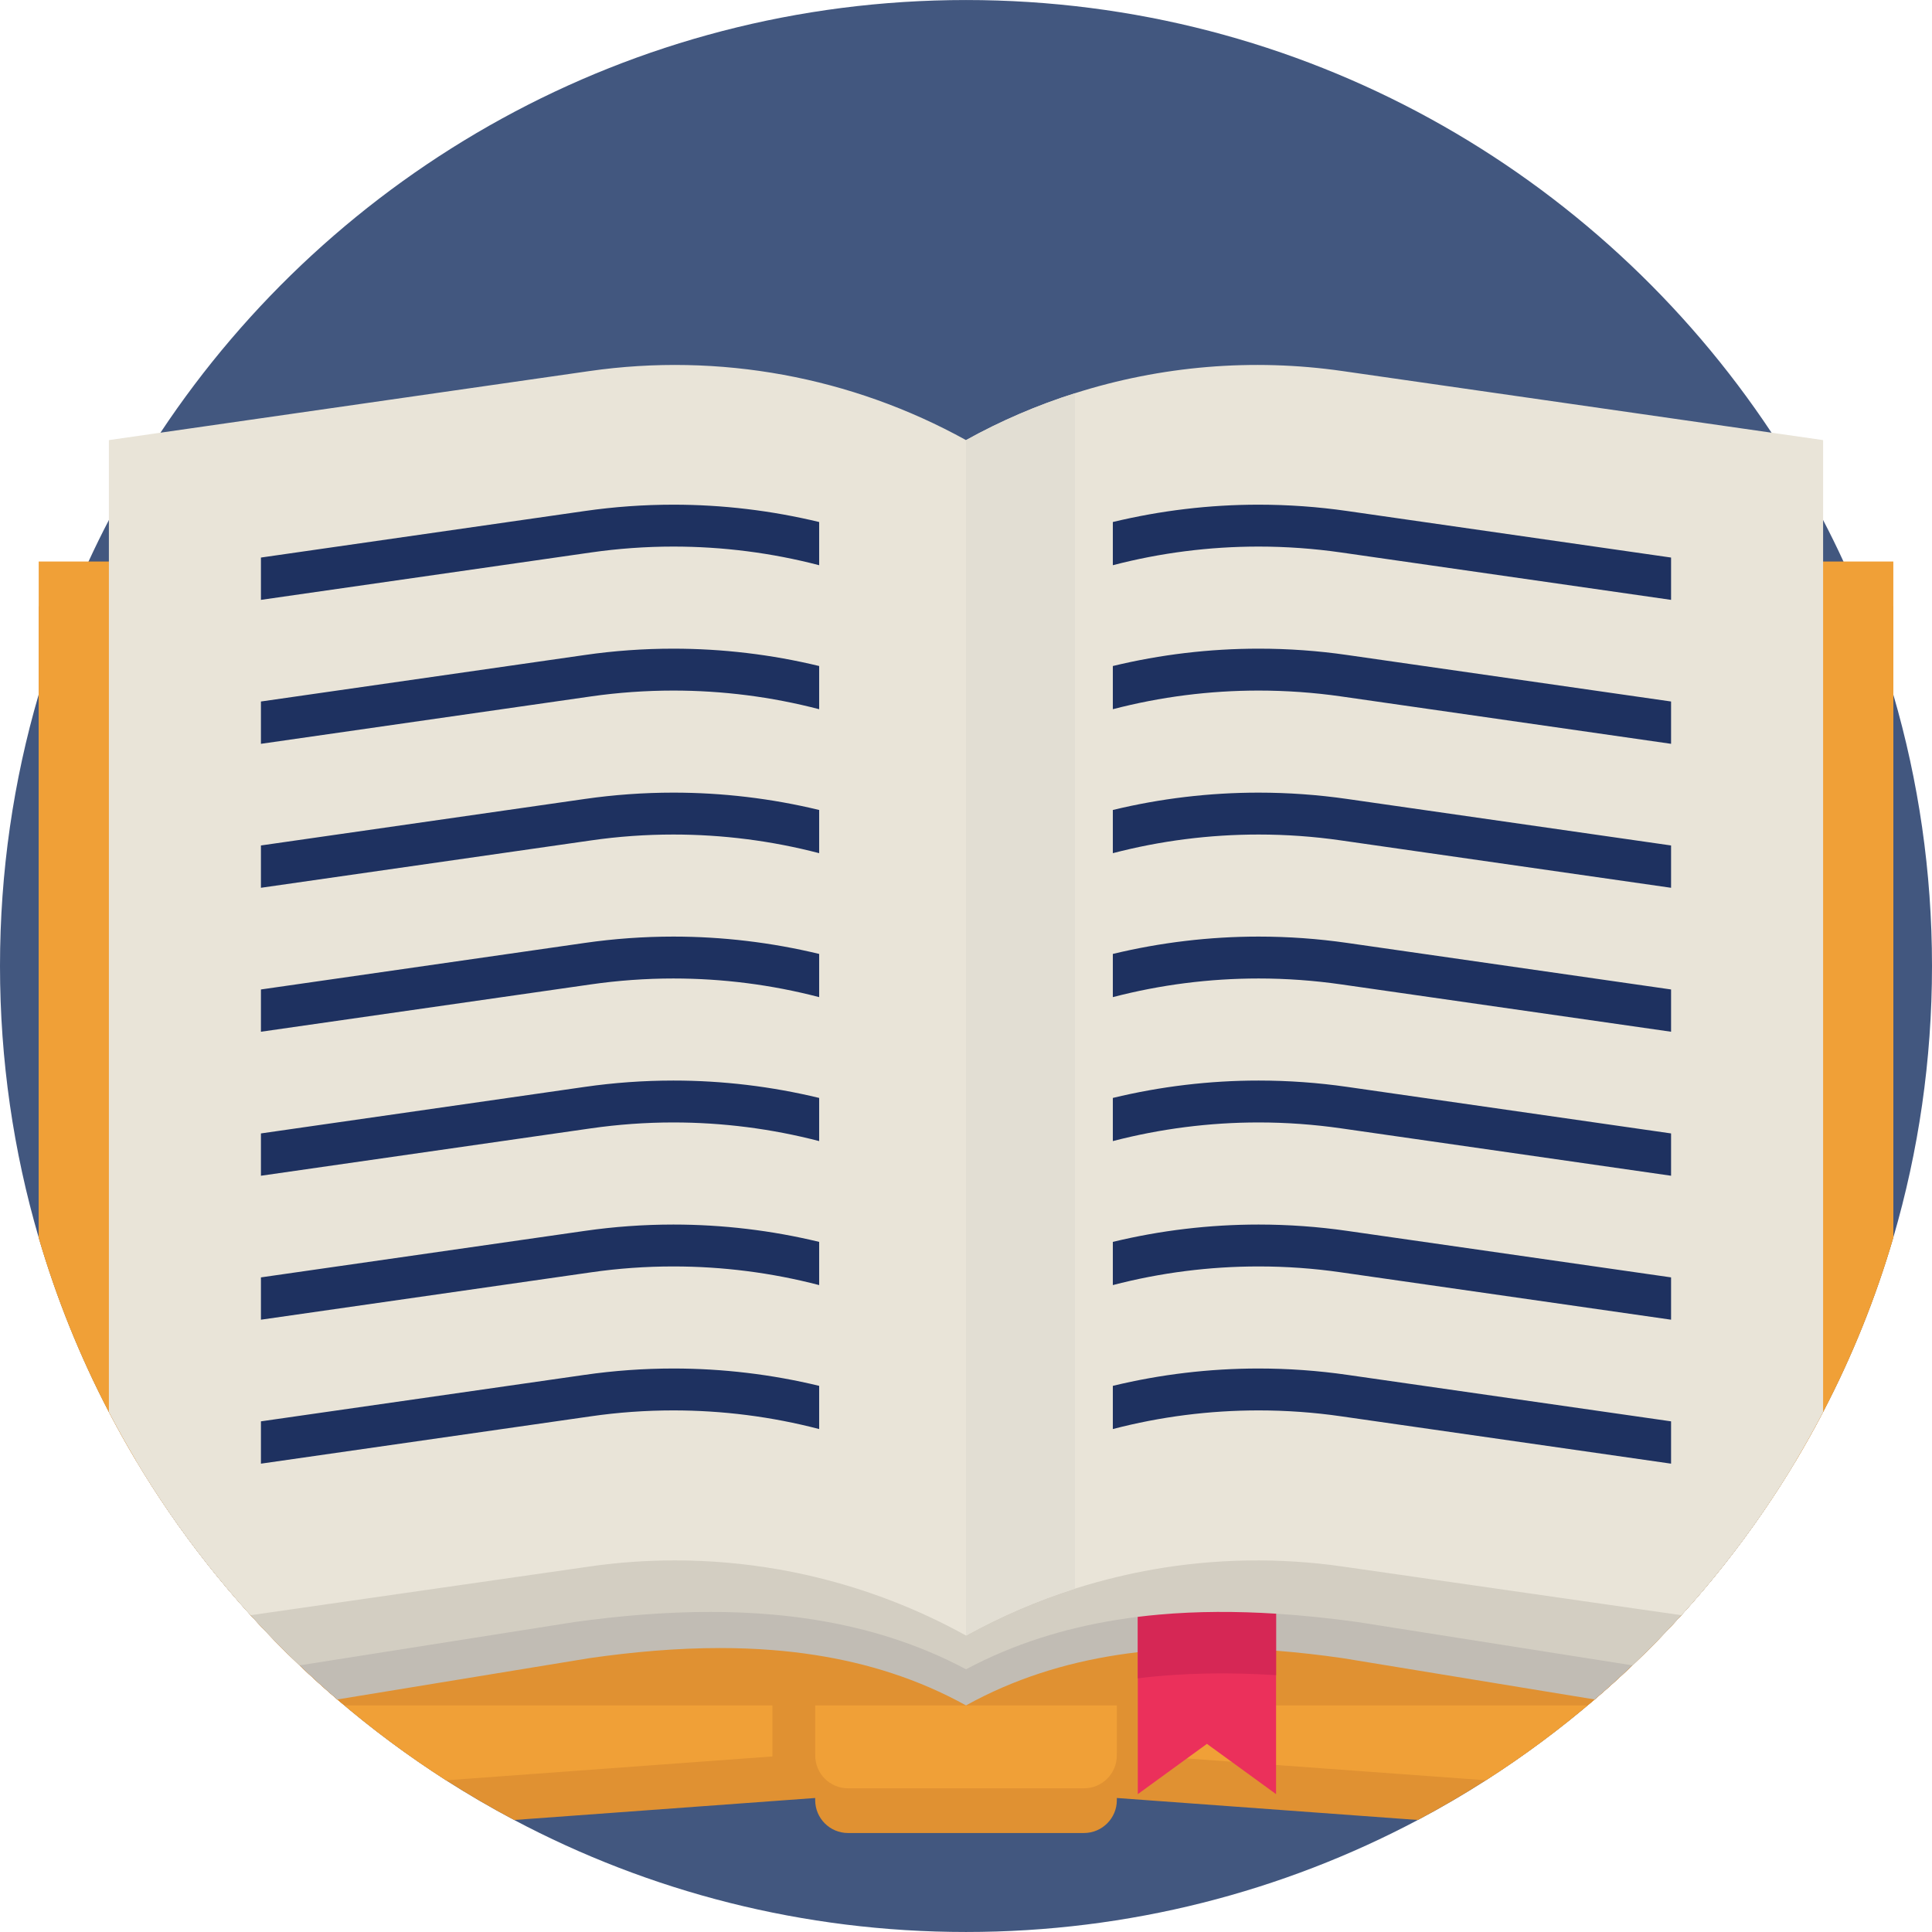<?xml version="1.0" encoding="iso-8859-1"?>
<!-- Generator: Adobe Illustrator 19.0.0, SVG Export Plug-In . SVG Version: 6.00 Build 0)  -->
<svg version="1.1" id="Layer_1" xmlns="http://www.w3.org/2000/svg" xmlns:xlink="http://www.w3.org/1999/xlink" x="0px" y="0px"
	 viewBox="0 0 512 512" style="enable-background:new 0 0 512 512;" xml:space="preserve">
<path style="fill:#42577F;" d="M512,256c0,24.971-3.575,49.109-10.248,71.926c-4.708,16.133-10.97,31.611-18.609,46.256
	c-2.309,4.43-4.741,8.783-7.295,13.046c-2.654,4.441-5.441,8.794-8.361,13.057c-6.673,9.76-14.001,19.042-21.918,27.758
	c-4.164,4.586-8.494,9.027-12.98,13.29c-3.253,3.098-6.584,6.118-9.993,9.038c-9.071,7.783-18.709,14.945-28.824,21.418
	c-5.851,3.742-11.869,7.262-18.032,10.526c-35.73,18.942-76.479,29.679-119.736,29.679s-84.007-10.726-119.736-29.679
	c-6.173-3.264-12.191-6.784-18.043-10.515c-10.115-6.484-19.753-13.646-28.824-21.429c-3.409-2.92-6.74-5.94-9.993-9.038
	c-4.486-4.264-8.816-8.705-12.98-13.29c-7.917-8.716-15.234-17.987-21.907-27.736c-2.92-4.264-5.707-8.627-8.372-13.08
	c-2.554-4.264-4.985-8.616-7.295-13.046c-7.628-14.634-13.89-30.101-18.598-46.222C3.575,305.131,0,280.982,0,256
	s3.575-49.131,10.259-71.96c2.321-7.961,5.03-15.766,8.094-23.383c1.599-4.008,3.298-7.95,5.107-11.847
	c1.71-3.72,3.509-7.384,5.396-10.992c4.153-7.972,8.716-15.7,13.668-23.15C88.359,45.562,166.858,0.006,256.006,0.006
	c89.136,0,167.635,45.556,213.469,114.662c4.952,7.45,9.515,15.178,13.668,23.15c1.888,3.609,3.686,7.273,5.396,10.992
	c1.81,3.897,3.509,7.839,5.107,11.847c3.076,7.628,5.785,15.445,8.105,23.417C508.425,206.891,512,231.029,512,256z"/>
<path style="fill:#E09132;" d="M501.752,160.657v167.269c-4.708,16.133-10.97,31.611-18.609,46.256
	c-2.309,4.43-4.741,8.783-7.295,13.046c-2.654,4.441-5.441,8.794-8.361,13.057c-6.673,9.76-14.001,19.042-21.918,27.758
	c-4.164,4.586-8.494,9.027-12.98,13.29c-3.253,3.098-6.584,6.118-9.993,9.038c-9.071,7.783-18.709,14.945-28.824,21.418
	c-5.851,3.742-11.869,7.262-18.032,10.526l-79.765-5.829v0.566c0,4.808-3.908,8.716-8.716,8.716h-62.522
	c-4.808,0-8.705-3.908-8.705-8.716v-0.566l-79.765,5.829c-6.173-3.264-12.191-6.784-18.043-10.515
	c-10.115-6.484-19.753-13.646-28.824-21.429c-3.409-2.92-6.74-5.94-9.993-9.038c-4.486-4.264-8.816-8.705-12.98-13.29
	c-7.917-8.716-15.234-17.987-21.907-27.736c-2.92-4.264-5.707-8.627-8.372-13.08c-2.554-4.264-4.985-8.616-7.295-13.046
	c-7.628-14.634-13.89-30.101-18.598-46.222V160.657h18.598l43.746,62.899l7.095,10.204l17.043,24.494l7.084,10.193l17.032,24.494
	l7.095,10.193l14.823,21.318l2.221,3.176l4.441,6.395l2.654,3.808l17.432,25.071l7.561,10.881l29.312,42.137l8.327,11.969
	l0.922,1.321l0.389,0.566v-102.96c0-0.822,0.111-1.621,0.333-2.365c1.021-3.664,4.386-6.34,8.372-6.34h62.522
	c3.986,0,7.361,2.676,8.383,6.34c0.222,0.744,0.333,1.543,0.333,2.365v102.948l0.378-0.544l0.933-1.332l8.316-11.969l29.312-42.137
	l7.561-10.87l17.443-25.082l2.654-3.808l4.441-6.395l2.21-3.175l14.823-21.318l7.095-10.193l17.043-24.494l7.084-10.193
	l17.043-24.494l7.084-10.204l43.746-62.888l0.011-0.011H501.752z"/>
<path style="fill:#F0A037;" d="M501.752,148.81v179.116c-4.708,16.133-10.97,31.611-18.609,46.256
	c-2.309,4.43-4.741,8.783-7.295,13.046c-2.654,4.441-5.441,8.794-8.361,13.057c-6.651,9.726-13.946,18.975-21.829,27.658
	c-0.033,0.033-0.056,0.067-0.089,0.1c-4.164,4.586-8.494,9.027-12.98,13.29c-3.253,3.098-6.584,6.118-9.993,9.038
	c-0.622,0.533-1.244,1.066-1.876,1.577c-8.516,7.184-17.532,13.812-26.947,19.841l-55.605-4.053l-11.814-0.866l-11.825-0.866
	l-13.002-0.944l-5.552-0.411v0.555c0,4.819-3.908,8.716-8.716,8.716h-62.522c-4.808,0-8.705-3.897-8.705-8.716v-0.555l-97.808,7.15
	c-9.415-6.04-18.431-12.669-26.947-19.852c-0.633-0.511-1.255-1.044-1.876-1.577c-3.409-2.92-6.74-5.94-9.993-9.038
	c-4.486-4.264-8.816-8.705-12.98-13.29c-0.033-0.033-0.056-0.067-0.089-0.1c-7.883-8.683-15.167-17.921-21.818-27.636
	c-2.92-4.264-5.707-8.627-8.372-13.08c-2.554-4.264-4.985-8.616-7.295-13.046c-7.628-14.634-13.89-30.101-18.598-46.222V148.81
	h18.598l51.241,73.669l7.095,10.204l17.032,24.494l7.095,10.193l17.032,24.494l7.095,10.193l15.567,22.395l1.466,2.11l5.196,7.461
	l1.921,2.765l13.168,18.942l4.841,6.951l7.828,11.259l30.589,43.98c0,0,0,0,0.011,0V314.98c0-4.819,3.897-8.716,8.705-8.716h62.522
	c4.808,0,8.716,3.897,8.716,8.716v102.948l30.6-43.991l7.828-11.259l4.841-6.951l13.168-18.942l1.921-2.765l5.196-7.461l1.466-2.11
	l15.567-22.384l7.095-10.204l17.032-24.494l7.095-10.193l17.032-24.494l7.095-10.193l51.23-73.669l0.011-0.011L501.752,148.81
	L501.752,148.81z"/>
<g>
	<rect x="204.698" y="427.882" style="fill:#E09132;" width="11.335" height="42.336"/>
	<rect x="295.977" y="427.882" style="fill:#E09132;" width="11.335" height="42.336"/>
	<path style="fill:#E09132;" d="M445.659,427.943c-0.033,0.033-0.055,0.067-0.089,0.1c-4.164,4.586-8.494,9.027-12.98,13.29
		c-3.253,3.098-6.584,6.118-9.993,9.038c-0.622,0.533-1.244,1.066-1.876,1.577H91.279c-0.633-0.511-1.255-1.044-1.876-1.577
		c-3.409-2.92-6.74-5.94-9.993-9.038c-4.486-4.264-8.816-8.705-12.98-13.29c-0.033-0.033-0.056-0.067-0.089-0.1l106.424-72.215
		l43.269-29.368l29.612-20.097l10.359-7.028l10.359,7.028l29.612,20.097l43.269,29.368L445.659,427.943z"/>
</g>
<path style="fill:#C1BCB4;" d="M467.487,334.022v66.264c-6.673,9.76-14.001,19.042-21.918,27.758
	c-4.164,4.586-8.494,9.027-12.98,13.29c-3.253,3.098-6.584,6.118-9.993,9.038l-66.797-10.948
	c-5.862-0.844-11.747-1.521-17.632-1.976c-10.359-0.822-20.685-0.977-30.856-0.167c-1.932,0.155-3.864,0.344-5.785,0.566
	c-1.854,0.211-3.708,0.466-5.552,0.755c-13.879,2.154-27.325,6.351-39.971,13.346c-12.646-6.995-26.092-11.192-39.971-13.346
	c-3.753-0.588-7.528-1.022-11.336-1.321c-4.597-0.366-9.227-0.533-13.879-0.533c-11.47,0-23.072,1.022-34.597,2.676l-66.819,10.948
	c-3.409-2.92-6.74-5.94-9.993-9.038c-4.486-4.264-8.816-8.705-12.98-13.29c-7.917-8.716-15.234-17.987-21.907-27.736v-66.286
	L467.487,334.022L467.487,334.022z"/>
<polygon style="fill:#EB305B;" points="338.169,421.415 338.169,475.465 319.849,462.141 301.529,475.465 301.529,427 "/>
<path style="fill:#D62755;" d="M338.169,421.415v22.517c-12.336-0.777-24.627-0.644-36.64,0.844V427L338.169,421.415z"/>
<path style="fill:#D3CEC2;" d="M475.848,324.451v62.777c-2.654,4.441-5.441,8.794-8.361,13.057
	c-6.673,9.76-14.001,19.042-21.918,27.758c-4.164,4.586-8.494,9.027-12.98,13.29l-72.848-11.481
	c-7.173-0.988-14.379-1.754-21.573-2.21c-10.415-0.655-20.785-0.666-30.989,0.244c-1.888,0.167-3.775,0.366-5.651,0.6
	c-1.732,0.211-3.453,0.455-5.174,0.733c-0.122,0.011-0.255,0.033-0.378,0.055c-13.868,2.221-27.314,6.362-39.971,13.102
	c-12.658-6.74-26.104-10.881-39.971-13.102c-0.133-0.022-0.255-0.044-0.389-0.067c-3.586-0.566-7.195-0.999-10.826-1.321
	c-5.485-0.489-11.014-0.711-16.588-0.711c-11.914,0-23.983,1.022-35.963,2.676L79.41,441.334c-4.486-4.264-8.816-8.705-12.98-13.29
	c-7.917-8.716-15.234-17.987-21.907-27.736c-2.92-4.264-5.707-8.627-8.372-13.079v-62.777L475.848,324.451L475.848,324.451z"/>
<path style="fill:#E9E4D8;" d="M483.143,116.633v257.549c-2.309,4.43-4.741,8.783-7.295,13.046
	c-2.654,4.441-5.441,8.794-8.361,13.057c-6.673,9.76-14.001,19.042-21.918,27.758l-89.78-12.902
	c-16.777-2.409-33.709-2.11-50.186,0.777c-3.231,0.566-6.44,1.232-9.626,2.01c-3.731,0.888-7.439,1.921-11.103,3.087
	c-9.96,3.153-19.63,7.306-28.868,12.424c-12.646-6.995-26.104-12.191-39.971-15.522c-0.011,0-0.011,0-0.011,0
	c-3.187-0.766-6.395-1.432-9.626-1.999c-9.071-1.588-18.276-2.398-27.525-2.398c-7.55,0-15.122,0.533-22.662,1.621l-89.78,12.902
	c-7.917-8.716-15.234-17.987-21.907-27.736c-2.92-4.264-5.707-8.627-8.372-13.079c-2.554-4.264-4.985-8.616-7.295-13.046V116.633
	l13.668-1.965L156.21,98.335c34.375-4.941,69.406,1.488,99.795,18.298c9.238-5.119,18.909-9.271,28.868-12.424
	c22.761-7.239,47-9.316,70.916-5.874l113.685,16.333L483.143,116.633z"/>
<path style="fill:#E2DED3;" d="M284.874,104.209v316.806c-9.96,3.153-19.63,7.306-28.868,12.424V116.633
	C265.243,111.515,274.914,107.362,284.874,104.209z"/>
<g>
	<path style="fill:#1E3160;" d="M217.087,138.34v11.447c-12.613-3.287-25.593-4.941-38.639-4.941
		c-7.317,0-14.678,0.533-21.862,1.566l-87.437,12.558v-11.214l85.85-12.336c7.706-1.11,15.6-1.677,23.45-1.677
		C191.472,133.743,204.451,135.298,217.087,138.34z"/>
	<path style="fill:#1E3160;" d="M217.087,176.501v11.447c-12.613-3.287-25.593-4.941-38.639-4.941
		c-7.317,0-14.678,0.522-21.862,1.554L69.148,197.12v-11.214l85.85-12.325c7.706-1.121,15.6-1.677,23.45-1.677
		C191.472,171.905,204.451,173.448,217.087,176.501z"/>
	<path style="fill:#1E3160;" d="M217.087,214.652v11.447c-12.613-3.287-25.593-4.941-38.639-4.941
		c-7.317,0-14.678,0.522-21.862,1.566L69.148,235.27v-11.214l85.85-12.325c7.706-1.11,15.6-1.677,23.45-1.677
		C191.472,210.055,204.451,211.598,217.087,214.652z"/>
	<path style="fill:#1E3160;" d="M217.087,252.802v11.447c-12.613-3.287-25.593-4.941-38.639-4.941
		c-7.317,0-14.678,0.533-21.862,1.566l-87.437,12.547v-11.203l85.85-12.336c7.706-1.11,15.6-1.677,23.45-1.677
		C191.472,248.206,204.451,249.76,217.087,252.802z"/>
	<path style="fill:#1E3160;" d="M217.087,290.964V302.4c-12.613-3.275-25.593-4.941-38.639-4.941
		c-7.317,0-14.678,0.533-21.862,1.566l-87.437,12.558v-11.214l85.85-12.336c7.706-1.11,15.6-1.677,23.45-1.677
		C191.472,286.356,204.451,287.91,217.087,290.964z"/>
	<path style="fill:#1E3160;" d="M217.087,329.114v11.447c-12.613-3.287-25.593-4.941-38.639-4.941
		c-7.317,0-14.678,0.522-21.862,1.566l-87.437,12.547v-11.214l85.85-12.325c7.706-1.11,15.6-1.677,23.45-1.677
		C191.472,324.518,204.451,326.061,217.087,329.114z"/>
	<path style="fill:#1E3160;" d="M217.087,367.265v11.447c-12.613-3.287-25.593-4.941-38.639-4.941
		c-7.317,0-14.678,0.522-21.862,1.566l-87.437,12.547v-11.214l85.85-12.325c7.706-1.11,15.6-1.677,23.45-1.677
		C191.472,362.668,204.451,364.211,217.087,367.265z"/>
	<path style="fill:#1E3160;" d="M294.913,138.34v11.447c12.613-3.287,25.593-4.941,38.639-4.941c7.317,0,14.678,0.533,21.862,1.566
		l87.437,12.558v-11.214l-85.85-12.336c-7.706-1.11-15.6-1.677-23.45-1.677C320.528,133.743,307.549,135.298,294.913,138.34z"/>
	<path style="fill:#1E3160;" d="M294.913,176.501v11.447c12.613-3.287,25.593-4.941,38.639-4.941c7.317,0,14.678,0.522,21.862,1.554
		l87.437,12.558v-11.214l-85.85-12.325c-7.706-1.121-15.6-1.677-23.45-1.677C320.528,171.905,307.549,173.448,294.913,176.501z"/>
	<path style="fill:#1E3160;" d="M294.913,214.652v11.447c12.613-3.287,25.593-4.941,38.639-4.941c7.317,0,14.678,0.522,21.862,1.566
		l87.437,12.547v-11.214l-85.85-12.325c-7.706-1.11-15.6-1.677-23.45-1.677C320.528,210.055,307.549,211.598,294.913,214.652z"/>
	<path style="fill:#1E3160;" d="M294.913,252.802v11.447c12.613-3.287,25.593-4.941,38.639-4.941c7.317,0,14.678,0.533,21.862,1.566
		l87.437,12.547v-11.203l-85.85-12.336c-7.706-1.11-15.6-1.677-23.45-1.677C320.528,248.206,307.549,249.76,294.913,252.802z"/>
	<path style="fill:#1E3160;" d="M294.913,290.964V302.4c12.613-3.275,25.593-4.941,38.639-4.941c7.317,0,14.678,0.533,21.862,1.566
		l87.437,12.558v-11.214l-85.85-12.336c-7.706-1.11-15.6-1.677-23.45-1.677C320.528,286.356,307.549,287.91,294.913,290.964z"/>
	<path style="fill:#1E3160;" d="M294.913,329.114v11.447c12.613-3.287,25.593-4.941,38.639-4.941c7.317,0,14.678,0.522,21.862,1.566
		l87.437,12.547v-11.214l-85.85-12.325c-7.706-1.11-15.6-1.677-23.45-1.677C320.528,324.518,307.549,326.061,294.913,329.114z"/>
	<path style="fill:#1E3160;" d="M294.913,367.265v11.447c12.613-3.287,25.593-4.941,38.639-4.941c7.317,0,14.678,0.522,21.862,1.566
		l87.437,12.547v-11.214l-85.85-12.325c-7.706-1.11-15.6-1.677-23.45-1.677C320.528,362.668,307.549,364.211,294.913,367.265z"/>
</g>
<g>
</g>
<g>
</g>
<g>
</g>
<g>
</g>
<g>
</g>
<g>
</g>
<g>
</g>
<g>
</g>
<g>
</g>
<g>
</g>
<g>
</g>
<g>
</g>
<g>
</g>
<g>
</g>
<g>
</g>
</svg>
